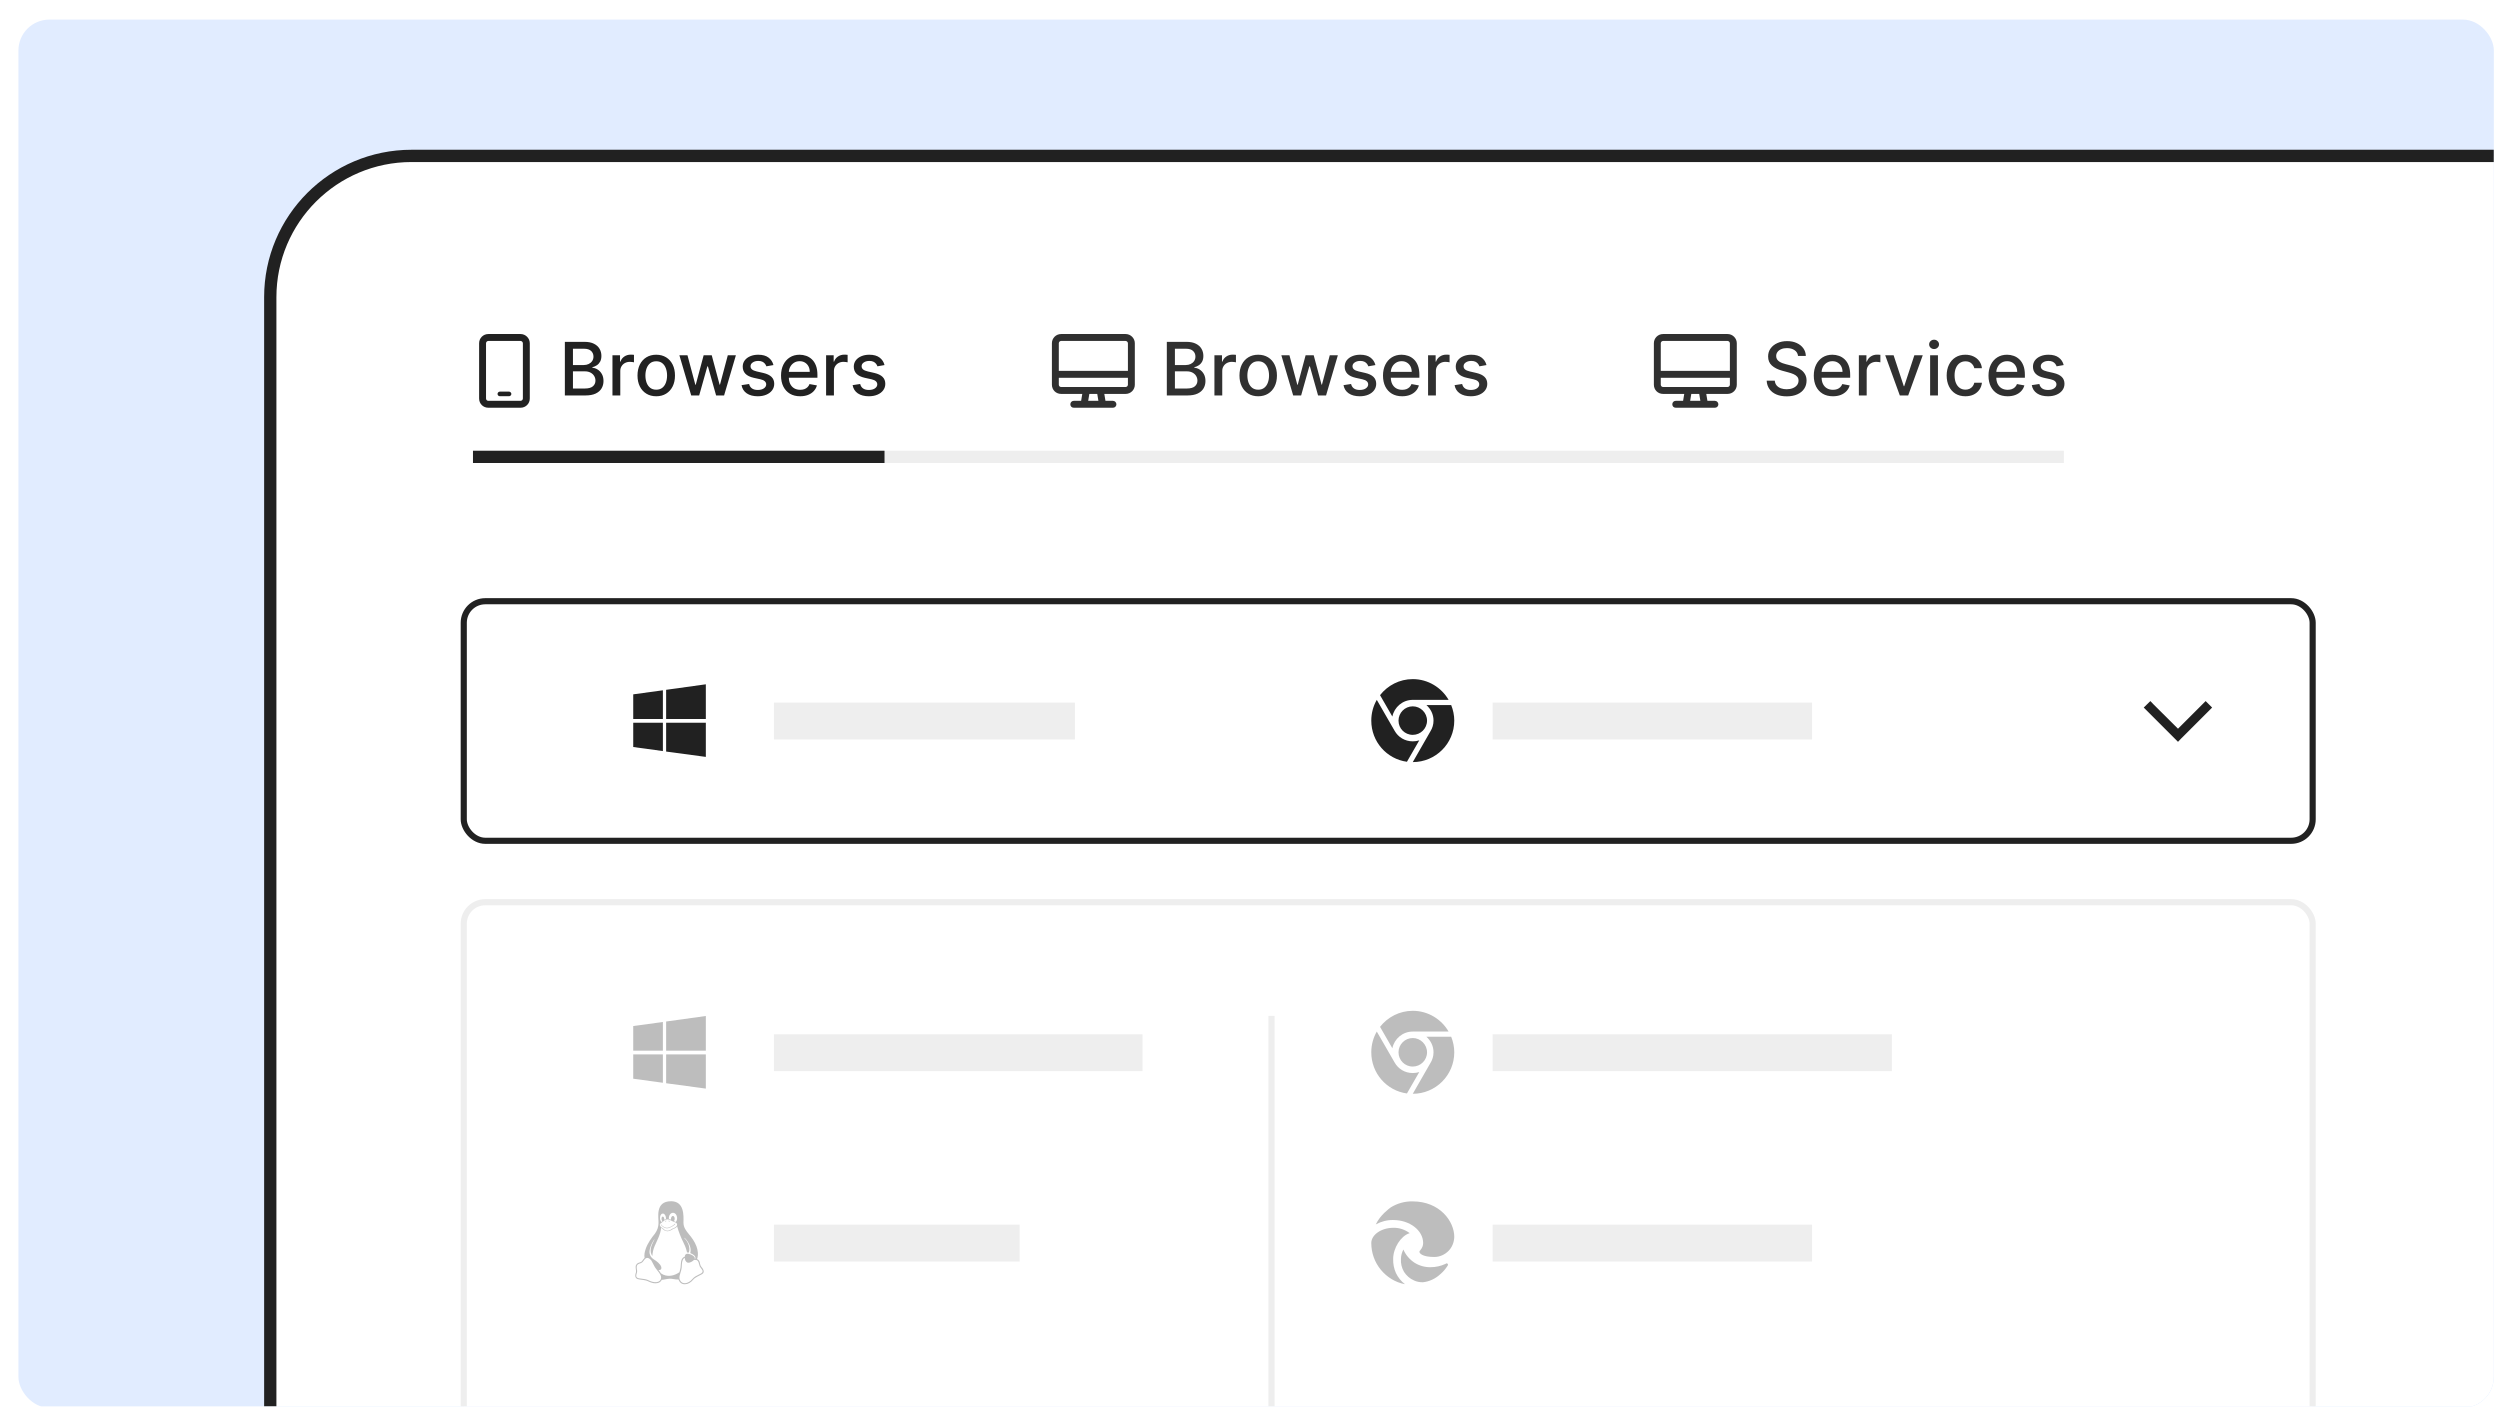 <svg width="407" height="229" viewBox="0 0 407 229" fill="none" xmlns="http://www.w3.org/2000/svg">
<g filter="url(#filter0_d_1311_10620)">
<g clip-path="url(#clip0_1311_10620)">
<rect x="3" y="2" width="403" height="226" rx="5.037" fill="#E1ECFF"/>
<g filter="url(#filter1_d_1311_10620)">
<g clip-path="url(#clip1_1311_10620)">
<rect x="44" y="23" width="598" height="264" rx="23" fill="white" stroke="#212121" stroke-width="2"/>
<path d="M79.5 53.125C79.289 53.125 79.125 53.312 79.125 53.5V62.5C79.125 62.711 79.289 62.875 79.5 62.875H84.75C84.938 62.875 85.125 62.711 85.125 62.5V53.5C85.125 53.312 84.938 53.125 84.75 53.125H79.5ZM78 53.5C78 52.68 78.656 52 79.5 52H84.75C85.57 52 86.25 52.68 86.25 53.5V62.5C86.25 63.344 85.57 64 84.75 64H79.5C78.656 64 78 63.344 78 62.5V53.5ZM81.375 61.375H82.875C83.062 61.375 83.25 61.562 83.25 61.75C83.25 61.961 83.062 62.125 82.875 62.125H81.375C81.164 62.125 81 61.961 81 61.75C81 61.562 81.164 61.375 81.375 61.375Z" fill="#212121"/>
<path d="M91.959 62V53.273H95.155C95.774 53.273 96.287 53.375 96.693 53.58C97.099 53.781 97.403 54.055 97.605 54.402C97.807 54.746 97.908 55.133 97.908 55.565C97.908 55.929 97.841 56.236 97.707 56.486C97.574 56.733 97.395 56.932 97.171 57.082C96.949 57.23 96.704 57.338 96.438 57.406V57.492C96.727 57.506 97.01 57.599 97.285 57.773C97.564 57.943 97.794 58.186 97.976 58.501C98.158 58.817 98.249 59.2 98.249 59.652C98.249 60.098 98.144 60.499 97.933 60.854C97.726 61.206 97.405 61.486 96.97 61.693C96.535 61.898 95.98 62 95.304 62H91.959ZM93.276 60.871H95.176C95.807 60.871 96.258 60.749 96.531 60.504C96.804 60.26 96.94 59.955 96.94 59.588C96.94 59.312 96.871 59.06 96.731 58.83C96.592 58.599 96.394 58.416 96.135 58.28C95.879 58.144 95.575 58.075 95.223 58.075H93.276V60.871ZM93.276 57.048H95.04C95.335 57.048 95.601 56.992 95.837 56.878C96.075 56.764 96.264 56.605 96.403 56.401C96.546 56.193 96.617 55.949 96.617 55.668C96.617 55.307 96.49 55.004 96.237 54.76C95.984 54.516 95.597 54.394 95.074 54.394H93.276V57.048ZM99.708 62V55.455H100.94V56.494H101.008C101.127 56.142 101.337 55.865 101.638 55.663C101.942 55.459 102.286 55.356 102.67 55.356C102.749 55.356 102.843 55.359 102.951 55.365C103.062 55.371 103.148 55.378 103.211 55.386V56.605C103.16 56.591 103.069 56.575 102.938 56.558C102.808 56.538 102.677 56.528 102.546 56.528C102.245 56.528 101.977 56.592 101.741 56.72C101.508 56.845 101.323 57.02 101.187 57.244C101.05 57.466 100.982 57.719 100.982 58.003V62H99.708ZM106.836 62.132C106.223 62.132 105.687 61.992 105.23 61.71C104.772 61.429 104.417 61.035 104.164 60.53C103.912 60.024 103.785 59.433 103.785 58.757C103.785 58.078 103.912 57.484 104.164 56.976C104.417 56.467 104.772 56.072 105.23 55.791C105.687 55.51 106.223 55.369 106.836 55.369C107.45 55.369 107.985 55.51 108.443 55.791C108.9 56.072 109.255 56.467 109.508 56.976C109.761 57.484 109.887 58.078 109.887 58.757C109.887 59.433 109.761 60.024 109.508 60.53C109.255 61.035 108.9 61.429 108.443 61.71C107.985 61.992 107.45 62.132 106.836 62.132ZM106.841 61.062C107.238 61.062 107.568 60.957 107.829 60.747C108.091 60.537 108.284 60.257 108.409 59.908C108.537 59.558 108.6 59.173 108.6 58.753C108.6 58.335 108.537 57.952 108.409 57.602C108.284 57.25 108.091 56.967 107.829 56.754C107.568 56.541 107.238 56.435 106.841 56.435C106.44 56.435 106.108 56.541 105.843 56.754C105.582 56.967 105.387 57.25 105.26 57.602C105.135 57.952 105.072 58.335 105.072 58.753C105.072 59.173 105.135 59.558 105.26 59.908C105.387 60.257 105.582 60.537 105.843 60.747C106.108 60.957 106.44 61.062 106.841 61.062ZM112.529 62L110.603 55.455H111.92L113.203 60.261H113.267L114.554 55.455H115.87L117.149 60.24H117.213L118.487 55.455H119.804L117.882 62H116.582L115.252 57.274H115.154L113.825 62H112.529ZM125.918 57.053L124.763 57.257C124.714 57.109 124.638 56.969 124.533 56.835C124.43 56.702 124.291 56.592 124.115 56.507C123.939 56.422 123.719 56.379 123.455 56.379C123.094 56.379 122.793 56.46 122.551 56.622C122.31 56.781 122.189 56.987 122.189 57.24C122.189 57.459 122.27 57.635 122.432 57.769C122.594 57.902 122.855 58.011 123.216 58.097L124.256 58.335C124.858 58.474 125.307 58.689 125.602 58.979C125.898 59.269 126.045 59.645 126.045 60.108C126.045 60.5 125.932 60.849 125.705 61.156C125.48 61.46 125.166 61.699 124.763 61.872C124.362 62.045 123.898 62.132 123.369 62.132C122.636 62.132 122.038 61.976 121.575 61.663C121.112 61.348 120.828 60.901 120.723 60.321L121.955 60.133C122.031 60.455 122.189 60.697 122.428 60.862C122.666 61.024 122.977 61.105 123.361 61.105C123.778 61.105 124.112 61.019 124.362 60.845C124.612 60.669 124.737 60.455 124.737 60.202C124.737 59.997 124.661 59.825 124.507 59.686C124.357 59.547 124.125 59.442 123.812 59.371L122.705 59.128C122.094 58.989 121.642 58.767 121.349 58.463C121.06 58.159 120.915 57.774 120.915 57.308C120.915 56.922 121.023 56.584 121.239 56.294C121.455 56.004 121.753 55.778 122.134 55.617C122.514 55.452 122.95 55.369 123.442 55.369C124.149 55.369 124.706 55.523 125.112 55.83C125.518 56.133 125.787 56.541 125.918 57.053ZM130.267 62.132C129.623 62.132 129.067 61.994 128.601 61.719C128.138 61.44 127.78 61.05 127.527 60.547C127.277 60.041 127.152 59.449 127.152 58.77C127.152 58.099 127.277 57.508 127.527 56.997C127.78 56.486 128.132 56.087 128.584 55.8C129.039 55.513 129.57 55.369 130.178 55.369C130.547 55.369 130.905 55.43 131.252 55.553C131.598 55.675 131.909 55.867 132.185 56.128C132.461 56.389 132.678 56.729 132.837 57.146C132.996 57.561 133.076 58.065 133.076 58.659V59.111H127.873V58.156H131.827C131.827 57.821 131.759 57.524 131.623 57.266C131.486 57.004 131.294 56.798 131.047 56.648C130.803 56.497 130.516 56.422 130.186 56.422C129.828 56.422 129.516 56.51 129.249 56.686C128.985 56.859 128.78 57.087 128.635 57.368C128.493 57.646 128.422 57.949 128.422 58.276V59.021C128.422 59.459 128.499 59.831 128.652 60.138C128.809 60.445 129.026 60.679 129.304 60.841C129.583 61 129.908 61.08 130.28 61.08C130.522 61.08 130.742 61.045 130.941 60.977C131.14 60.906 131.311 60.801 131.456 60.662C131.601 60.523 131.712 60.351 131.789 60.146L132.995 60.364C132.898 60.719 132.725 61.03 132.475 61.297C132.228 61.561 131.917 61.767 131.542 61.915C131.169 62.06 130.745 62.132 130.267 62.132ZM134.489 62V55.455H135.721V56.494H135.789C135.908 56.142 136.119 55.865 136.42 55.663C136.724 55.459 137.067 55.356 137.451 55.356C137.531 55.356 137.624 55.359 137.732 55.365C137.843 55.371 137.93 55.378 137.992 55.386V56.605C137.941 56.591 137.85 56.575 137.719 56.558C137.589 56.538 137.458 56.528 137.327 56.528C137.026 56.528 136.758 56.592 136.522 56.72C136.289 56.845 136.104 57.02 135.968 57.244C135.832 57.466 135.763 57.719 135.763 58.003V62H134.489ZM144 57.053L142.845 57.257C142.797 57.109 142.72 56.969 142.615 56.835C142.512 56.702 142.373 56.592 142.197 56.507C142.021 56.422 141.801 56.379 141.537 56.379C141.176 56.379 140.875 56.46 140.633 56.622C140.392 56.781 140.271 56.987 140.271 57.24C140.271 57.459 140.352 57.635 140.514 57.769C140.676 57.902 140.937 58.011 141.298 58.097L142.338 58.335C142.94 58.474 143.389 58.689 143.684 58.979C143.98 59.269 144.127 59.645 144.127 60.108C144.127 60.5 144.014 60.849 143.787 61.156C143.562 61.46 143.248 61.699 142.845 61.872C142.444 62.045 141.98 62.132 141.451 62.132C140.718 62.132 140.12 61.976 139.657 61.663C139.194 61.348 138.91 60.901 138.805 60.321L140.037 60.133C140.113 60.455 140.271 60.697 140.51 60.862C140.748 61.024 141.059 61.105 141.443 61.105C141.86 61.105 142.194 61.019 142.444 60.845C142.694 60.669 142.819 60.455 142.819 60.202C142.819 59.997 142.743 59.825 142.589 59.686C142.439 59.547 142.207 59.442 141.895 59.371L140.787 59.128C140.176 58.989 139.724 58.767 139.431 58.463C139.142 58.159 138.997 57.774 138.997 57.308C138.997 56.922 139.105 56.584 139.321 56.294C139.537 56.004 139.835 55.778 140.216 55.617C140.596 55.452 141.032 55.369 141.524 55.369C142.231 55.369 142.788 55.523 143.194 55.83C143.6 56.133 143.869 56.541 144 57.053Z" fill="#212121"/>
<path d="M183.25 53.125H172.75C172.539 53.125 172.375 53.312 172.375 53.5V58H183.625V53.5C183.625 53.312 183.438 53.125 183.25 53.125ZM184.75 58V59.125V60.25C184.75 61.094 184.07 61.75 183.25 61.75H179.781L179.969 62.875H181.188C181.492 62.875 181.75 63.133 181.75 63.438C181.75 63.766 181.492 64 181.188 64H179.5H176.5H174.812C174.484 64 174.25 63.766 174.25 63.438C174.25 63.133 174.484 62.875 174.812 62.875H176.008L176.195 61.75H172.75C171.906 61.75 171.25 61.094 171.25 60.25V59.125V58V53.5C171.25 52.68 171.906 52 172.75 52H183.25C184.07 52 184.75 52.68 184.75 53.5V58ZM172.375 59.125V60.25C172.375 60.461 172.539 60.625 172.75 60.625H176.852H176.875H179.102H179.125H183.25C183.438 60.625 183.625 60.461 183.625 60.25V59.125H172.375ZM177.156 62.875H178.82L178.633 61.75H177.344L177.156 62.875Z" fill="#303030"/>
<path d="M189.959 62V53.273H193.155C193.774 53.273 194.287 53.375 194.693 53.58C195.099 53.781 195.403 54.055 195.605 54.402C195.807 54.746 195.908 55.133 195.908 55.565C195.908 55.929 195.841 56.236 195.707 56.486C195.574 56.733 195.395 56.932 195.17 57.082C194.949 57.23 194.705 57.338 194.438 57.406V57.492C194.727 57.506 195.01 57.599 195.286 57.773C195.564 57.943 195.794 58.186 195.976 58.501C196.158 58.817 196.249 59.2 196.249 59.652C196.249 60.098 196.143 60.499 195.933 60.854C195.726 61.206 195.405 61.486 194.97 61.693C194.536 61.898 193.98 62 193.304 62H189.959ZM191.276 60.871H193.176C193.807 60.871 194.259 60.749 194.531 60.504C194.804 60.26 194.94 59.955 194.94 59.588C194.94 59.312 194.871 59.06 194.732 58.83C194.592 58.599 194.393 58.416 194.135 58.28C193.879 58.144 193.575 58.075 193.223 58.075H191.276V60.871ZM191.276 57.048H193.04C193.335 57.048 193.601 56.992 193.837 56.878C194.075 56.764 194.264 56.605 194.403 56.401C194.545 56.193 194.616 55.949 194.616 55.668C194.616 55.307 194.49 55.004 194.237 54.76C193.984 54.516 193.597 54.394 193.074 54.394H191.276V57.048ZM197.708 62V55.455H198.94V56.494H199.008C199.127 56.142 199.337 55.865 199.638 55.663C199.942 55.459 200.286 55.356 200.67 55.356C200.749 55.356 200.843 55.359 200.951 55.365C201.062 55.371 201.148 55.378 201.211 55.386V56.605C201.16 56.591 201.069 56.575 200.938 56.558C200.808 56.538 200.677 56.528 200.546 56.528C200.245 56.528 199.977 56.592 199.741 56.72C199.508 56.845 199.323 57.02 199.187 57.244C199.05 57.466 198.982 57.719 198.982 58.003V62H197.708ZM204.836 62.132C204.223 62.132 203.687 61.992 203.23 61.71C202.772 61.429 202.417 61.035 202.164 60.53C201.912 60.024 201.785 59.433 201.785 58.757C201.785 58.078 201.912 57.484 202.164 56.976C202.417 56.467 202.772 56.072 203.23 55.791C203.687 55.51 204.223 55.369 204.836 55.369C205.45 55.369 205.985 55.51 206.443 55.791C206.9 56.072 207.255 56.467 207.508 56.976C207.761 57.484 207.887 58.078 207.887 58.757C207.887 59.433 207.761 60.024 207.508 60.53C207.255 61.035 206.9 61.429 206.443 61.71C205.985 61.992 205.45 62.132 204.836 62.132ZM204.841 61.062C205.238 61.062 205.568 60.957 205.829 60.747C206.091 60.537 206.284 60.257 206.409 59.908C206.537 59.558 206.6 59.173 206.6 58.753C206.6 58.335 206.537 57.952 206.409 57.602C206.284 57.25 206.091 56.967 205.829 56.754C205.568 56.541 205.238 56.435 204.841 56.435C204.44 56.435 204.108 56.541 203.843 56.754C203.582 56.967 203.387 57.25 203.26 57.602C203.135 57.952 203.072 58.335 203.072 58.753C203.072 59.173 203.135 59.558 203.26 59.908C203.387 60.257 203.582 60.537 203.843 60.747C204.108 60.957 204.44 61.062 204.841 61.062ZM210.529 62L208.603 55.455H209.92L211.203 60.261H211.267L212.554 55.455H213.87L215.149 60.24H215.213L216.487 55.455H217.804L215.882 62H214.582L213.252 57.274H213.154L211.825 62H210.529ZM223.918 57.053L222.763 57.257C222.714 57.109 222.638 56.969 222.533 56.835C222.43 56.702 222.291 56.592 222.115 56.507C221.939 56.422 221.719 56.379 221.455 56.379C221.094 56.379 220.793 56.46 220.551 56.622C220.31 56.781 220.189 56.987 220.189 57.24C220.189 57.459 220.27 57.635 220.432 57.769C220.594 57.902 220.855 58.011 221.216 58.097L222.256 58.335C222.858 58.474 223.307 58.689 223.602 58.979C223.898 59.269 224.045 59.645 224.045 60.108C224.045 60.5 223.932 60.849 223.705 61.156C223.48 61.46 223.166 61.699 222.763 61.872C222.362 62.045 221.898 62.132 221.369 62.132C220.636 62.132 220.038 61.976 219.575 61.663C219.112 61.348 218.828 60.901 218.723 60.321L219.955 60.133C220.031 60.455 220.189 60.697 220.428 60.862C220.666 61.024 220.977 61.105 221.361 61.105C221.778 61.105 222.112 61.019 222.362 60.845C222.612 60.669 222.737 60.455 222.737 60.202C222.737 59.997 222.661 59.825 222.507 59.686C222.357 59.547 222.125 59.442 221.812 59.371L220.705 59.128C220.094 58.989 219.642 58.767 219.349 58.463C219.06 58.159 218.915 57.774 218.915 57.308C218.915 56.922 219.023 56.584 219.239 56.294C219.455 56.004 219.753 55.778 220.134 55.617C220.514 55.452 220.95 55.369 221.442 55.369C222.149 55.369 222.706 55.523 223.112 55.83C223.518 56.133 223.787 56.541 223.918 57.053ZM228.267 62.132C227.623 62.132 227.067 61.994 226.601 61.719C226.138 61.44 225.78 61.05 225.527 60.547C225.277 60.041 225.152 59.449 225.152 58.77C225.152 58.099 225.277 57.508 225.527 56.997C225.78 56.486 226.132 56.087 226.584 55.8C227.039 55.513 227.57 55.369 228.178 55.369C228.547 55.369 228.905 55.43 229.252 55.553C229.598 55.675 229.909 55.867 230.185 56.128C230.461 56.389 230.678 56.729 230.837 57.146C230.996 57.561 231.076 58.065 231.076 58.659V59.111H225.873V58.156H229.827C229.827 57.821 229.759 57.524 229.623 57.266C229.486 57.004 229.294 56.798 229.047 56.648C228.803 56.497 228.516 56.422 228.186 56.422C227.828 56.422 227.516 56.51 227.249 56.686C226.985 56.859 226.78 57.087 226.635 57.368C226.493 57.646 226.422 57.949 226.422 58.276V59.021C226.422 59.459 226.499 59.831 226.652 60.138C226.809 60.445 227.026 60.679 227.304 60.841C227.583 61 227.908 61.08 228.28 61.08C228.522 61.08 228.742 61.045 228.941 60.977C229.14 60.906 229.311 60.801 229.456 60.662C229.601 60.523 229.712 60.351 229.789 60.146L230.995 60.364C230.898 60.719 230.725 61.03 230.475 61.297C230.228 61.561 229.917 61.767 229.542 61.915C229.169 62.06 228.745 62.132 228.267 62.132ZM232.489 62V55.455H233.721V56.494H233.789C233.908 56.142 234.119 55.865 234.42 55.663C234.724 55.459 235.067 55.356 235.451 55.356C235.531 55.356 235.624 55.359 235.732 55.365C235.843 55.371 235.93 55.378 235.992 55.386V56.605C235.941 56.591 235.85 56.575 235.719 56.558C235.589 56.538 235.458 56.528 235.327 56.528C235.026 56.528 234.758 56.592 234.522 56.72C234.289 56.845 234.104 57.02 233.968 57.244C233.832 57.466 233.763 57.719 233.763 58.003V62H232.489ZM242 57.053L240.845 57.257C240.797 57.109 240.72 56.969 240.615 56.835C240.512 56.702 240.373 56.592 240.197 56.507C240.021 56.422 239.801 56.379 239.537 56.379C239.176 56.379 238.875 56.46 238.633 56.622C238.392 56.781 238.271 56.987 238.271 57.24C238.271 57.459 238.352 57.635 238.514 57.769C238.676 57.902 238.937 58.011 239.298 58.097L240.338 58.335C240.94 58.474 241.389 58.689 241.684 58.979C241.98 59.269 242.127 59.645 242.127 60.108C242.127 60.5 242.014 60.849 241.787 61.156C241.562 61.46 241.248 61.699 240.845 61.872C240.444 62.045 239.98 62.132 239.451 62.132C238.718 62.132 238.12 61.976 237.657 61.663C237.194 61.348 236.91 60.901 236.805 60.321L238.037 60.133C238.113 60.455 238.271 60.697 238.51 60.862C238.748 61.024 239.059 61.105 239.443 61.105C239.86 61.105 240.194 61.019 240.444 60.845C240.694 60.669 240.819 60.455 240.819 60.202C240.819 59.997 240.743 59.825 240.589 59.686C240.439 59.547 240.207 59.442 239.895 59.371L238.787 59.128C238.176 58.989 237.724 58.767 237.431 58.463C237.142 58.159 236.997 57.774 236.997 57.308C236.997 56.922 237.105 56.584 237.321 56.294C237.537 56.004 237.835 55.778 238.216 55.617C238.596 55.452 239.032 55.369 239.524 55.369C240.231 55.369 240.788 55.523 241.194 55.83C241.6 56.133 241.869 56.541 242 57.053Z" fill="#303030"/>
<path d="M281.25 53.125H270.75C270.539 53.125 270.375 53.312 270.375 53.5V58H281.625V53.5C281.625 53.312 281.438 53.125 281.25 53.125ZM282.75 58V59.125V60.25C282.75 61.094 282.07 61.75 281.25 61.75H277.781L277.969 62.875H279.188C279.492 62.875 279.75 63.133 279.75 63.438C279.75 63.766 279.492 64 279.188 64H277.5H274.5H272.812C272.484 64 272.25 63.766 272.25 63.438C272.25 63.133 272.484 62.875 272.812 62.875H274.008L274.195 61.75H270.75C269.906 61.75 269.25 61.094 269.25 60.25V59.125V58V53.5C269.25 52.68 269.906 52 270.75 52H281.25C282.07 52 282.75 52.68 282.75 53.5V58ZM270.375 59.125V60.25C270.375 60.461 270.539 60.625 270.75 60.625H274.852H274.875H277.102H277.125H281.25C281.438 60.625 281.625 60.461 281.625 60.25V59.125H270.375ZM275.156 62.875H276.82L276.633 61.75H275.344L275.156 62.875Z" fill="#303030"/>
<path d="M292.719 55.565C292.673 55.162 292.486 54.849 292.156 54.628C291.827 54.403 291.412 54.291 290.912 54.291C290.554 54.291 290.244 54.348 289.983 54.462C289.722 54.572 289.518 54.726 289.374 54.922C289.232 55.115 289.161 55.335 289.161 55.582C289.161 55.79 289.209 55.969 289.305 56.119C289.405 56.27 289.534 56.396 289.693 56.499C289.855 56.598 290.028 56.682 290.213 56.75C290.398 56.815 290.575 56.869 290.746 56.912L291.598 57.133C291.876 57.202 292.162 57.294 292.455 57.41C292.747 57.527 293.018 57.68 293.268 57.871C293.518 58.061 293.72 58.297 293.874 58.578C294.03 58.859 294.108 59.196 294.108 59.588C294.108 60.082 293.98 60.521 293.724 60.905C293.472 61.288 293.104 61.591 292.621 61.812C292.141 62.034 291.56 62.145 290.878 62.145C290.224 62.145 289.659 62.041 289.182 61.834C288.705 61.626 288.331 61.332 288.061 60.952C287.791 60.568 287.642 60.114 287.614 59.588H288.935C288.96 59.903 289.063 60.166 289.241 60.376C289.423 60.584 289.655 60.739 289.936 60.841C290.22 60.94 290.531 60.99 290.869 60.99C291.241 60.99 291.572 60.932 291.862 60.815C292.155 60.696 292.385 60.531 292.553 60.321C292.72 60.108 292.804 59.859 292.804 59.575C292.804 59.317 292.73 59.105 292.582 58.94C292.438 58.776 292.24 58.639 291.99 58.531C291.743 58.423 291.463 58.328 291.151 58.246L290.119 57.965C289.42 57.774 288.866 57.494 288.457 57.125C288.051 56.756 287.848 56.267 287.848 55.659C287.848 55.156 287.984 54.717 288.257 54.342C288.53 53.967 288.899 53.676 289.365 53.469C289.831 53.258 290.357 53.153 290.942 53.153C291.533 53.153 292.054 53.257 292.506 53.465C292.96 53.672 293.318 53.957 293.58 54.321C293.841 54.682 293.977 55.097 293.989 55.565H292.719ZM298.4 62.132C297.755 62.132 297.2 61.994 296.734 61.719C296.271 61.44 295.913 61.05 295.66 60.547C295.41 60.041 295.285 59.449 295.285 58.77C295.285 58.099 295.41 57.508 295.66 56.997C295.913 56.486 296.265 56.087 296.717 55.8C297.172 55.513 297.703 55.369 298.311 55.369C298.68 55.369 299.038 55.43 299.385 55.553C299.731 55.675 300.042 55.867 300.318 56.128C300.593 56.389 300.811 56.729 300.97 57.146C301.129 57.561 301.208 58.065 301.208 58.659V59.111H296.005V58.156H299.96C299.96 57.821 299.892 57.524 299.755 57.266C299.619 57.004 299.427 56.798 299.18 56.648C298.936 56.497 298.649 56.422 298.319 56.422C297.961 56.422 297.649 56.51 297.382 56.686C297.118 56.859 296.913 57.087 296.768 57.368C296.626 57.646 296.555 57.949 296.555 58.276V59.021C296.555 59.459 296.632 59.831 296.785 60.138C296.941 60.445 297.159 60.679 297.437 60.841C297.716 61 298.041 61.08 298.413 61.08C298.654 61.08 298.875 61.045 299.074 60.977C299.272 60.906 299.444 60.801 299.589 60.662C299.734 60.523 299.845 60.351 299.922 60.146L301.127 60.364C301.031 60.719 300.858 61.03 300.608 61.297C300.36 61.561 300.049 61.767 299.674 61.915C299.302 62.06 298.877 62.132 298.4 62.132ZM302.622 62V55.455H303.854V56.494H303.922C304.041 56.142 304.251 55.865 304.553 55.663C304.857 55.459 305.2 55.356 305.584 55.356C305.663 55.356 305.757 55.359 305.865 55.365C305.976 55.371 306.062 55.378 306.125 55.386V56.605C306.074 56.591 305.983 56.575 305.852 56.558C305.722 56.538 305.591 56.528 305.46 56.528C305.159 56.528 304.891 56.592 304.655 56.72C304.422 56.845 304.237 57.02 304.101 57.244C303.964 57.466 303.896 57.719 303.896 58.003V62H302.622ZM313.026 55.455L310.653 62H309.289L306.911 55.455H308.279L309.937 60.492H310.005L311.658 55.455H313.026ZM314.224 62V55.455H315.498V62H314.224ZM314.867 54.445C314.646 54.445 314.455 54.371 314.296 54.223C314.14 54.072 314.062 53.894 314.062 53.686C314.062 53.476 314.14 53.297 314.296 53.149C314.455 52.999 314.646 52.923 314.867 52.923C315.089 52.923 315.278 52.999 315.434 53.149C315.593 53.297 315.673 53.476 315.673 53.686C315.673 53.894 315.593 54.072 315.434 54.223C315.278 54.371 315.089 54.445 314.867 54.445ZM319.969 62.132C319.336 62.132 318.79 61.989 318.333 61.702C317.878 61.412 317.529 61.013 317.284 60.504C317.04 59.996 316.918 59.413 316.918 58.757C316.918 58.092 317.043 57.506 317.293 56.997C317.543 56.486 317.895 56.087 318.35 55.8C318.804 55.513 319.34 55.369 319.956 55.369C320.453 55.369 320.897 55.462 321.286 55.646C321.675 55.828 321.989 56.084 322.228 56.413C322.469 56.743 322.613 57.128 322.658 57.568H321.418C321.35 57.261 321.194 56.997 320.949 56.776C320.708 56.554 320.384 56.443 319.978 56.443C319.623 56.443 319.311 56.537 319.044 56.724C318.78 56.909 318.574 57.173 318.426 57.517C318.279 57.858 318.205 58.261 318.205 58.727C318.205 59.205 318.277 59.617 318.422 59.963C318.567 60.31 318.772 60.578 319.036 60.769C319.303 60.959 319.617 61.054 319.978 61.054C320.219 61.054 320.438 61.01 320.634 60.922C320.833 60.831 320.999 60.702 321.132 60.534C321.269 60.367 321.364 60.165 321.418 59.929H322.658C322.613 60.352 322.475 60.73 322.245 61.062C322.015 61.395 321.706 61.656 321.32 61.847C320.936 62.037 320.486 62.132 319.969 62.132ZM326.842 62.132C326.197 62.132 325.641 61.994 325.175 61.719C324.712 61.44 324.354 61.05 324.102 60.547C323.852 60.041 323.727 59.449 323.727 58.77C323.727 58.099 323.852 57.508 324.102 56.997C324.354 56.486 324.707 56.087 325.158 55.8C325.613 55.513 326.144 55.369 326.752 55.369C327.121 55.369 327.479 55.43 327.826 55.553C328.173 55.675 328.484 55.867 328.759 56.128C329.035 56.389 329.252 56.729 329.411 57.146C329.57 57.561 329.65 58.065 329.65 58.659V59.111H324.447V58.156H328.401C328.401 57.821 328.333 57.524 328.197 57.266C328.06 57.004 327.869 56.798 327.621 56.648C327.377 56.497 327.09 56.422 326.761 56.422C326.403 56.422 326.09 56.51 325.823 56.686C325.559 56.859 325.354 57.087 325.21 57.368C325.067 57.646 324.996 57.949 324.996 58.276V59.021C324.996 59.459 325.073 59.831 325.227 60.138C325.383 60.445 325.6 60.679 325.879 60.841C326.157 61 326.482 61.08 326.854 61.08C327.096 61.08 327.316 61.045 327.515 60.977C327.714 60.906 327.886 60.801 328.031 60.662C328.175 60.523 328.286 60.351 328.363 60.146L329.569 60.364C329.472 60.719 329.299 61.03 329.049 61.297C328.802 61.561 328.491 61.767 328.116 61.915C327.744 62.06 327.319 62.132 326.842 62.132ZM335.968 57.053L334.814 57.257C334.765 57.109 334.689 56.969 334.583 56.835C334.481 56.702 334.342 56.592 334.166 56.507C333.99 56.422 333.77 56.379 333.505 56.379C333.145 56.379 332.843 56.46 332.602 56.622C332.36 56.781 332.24 56.987 332.24 57.24C332.24 57.459 332.321 57.635 332.483 57.769C332.645 57.902 332.906 58.011 333.267 58.097L334.306 58.335C334.909 58.474 335.358 58.689 335.653 58.979C335.949 59.269 336.096 59.645 336.096 60.108C336.096 60.5 335.983 60.849 335.755 61.156C335.531 61.46 335.217 61.699 334.814 61.872C334.413 62.045 333.949 62.132 333.42 62.132C332.687 62.132 332.089 61.976 331.626 61.663C331.163 61.348 330.879 60.901 330.774 60.321L332.005 60.133C332.082 60.455 332.24 60.697 332.478 60.862C332.717 61.024 333.028 61.105 333.412 61.105C333.829 61.105 334.163 61.019 334.413 60.845C334.663 60.669 334.788 60.455 334.788 60.202C334.788 59.997 334.711 59.825 334.558 59.686C334.407 59.547 334.176 59.442 333.863 59.371L332.755 59.128C332.145 58.989 331.693 58.767 331.4 58.463C331.11 58.159 330.966 57.774 330.966 57.308C330.966 56.922 331.074 56.584 331.289 56.294C331.505 56.004 331.804 55.778 332.184 55.617C332.565 55.452 333.001 55.369 333.493 55.369C334.2 55.369 334.757 55.523 335.163 55.83C335.569 56.133 335.838 56.541 335.968 57.053Z" fill="#303030"/>
<rect x="77" y="71" width="259" height="2" fill="#EEEEEE"/>
<rect x="77" y="71" width="67" height="2" fill="#212121"/>
<rect x="75.5" y="144.5" width="301" height="185" rx="3.5" fill="white" stroke="#EEEEEE"/>
<rect x="75.5" y="95.5" width="301" height="39" rx="3.5" fill="white" stroke="#212121"/>
<rect x="126" y="112" width="49" height="6" fill="#EEEEEE"/>
<rect x="243" y="112" width="52" height="6" fill="#EEEEEE"/>
<path d="M103.09 110.659L107.918 110V114.67H103.09V110.659ZM103.09 119.235L107.918 119.894V115.277H103.09V119.235ZM108.446 119.974L114.91 120.844V115.277H108.446V119.974ZM108.446 109.921V114.67H114.91V109.024L108.446 109.921Z" fill="#212121"/>
<path d="M223.245 114.934C223.245 113.72 223.562 112.559 224.142 111.557L227.045 116.596C227.625 117.625 228.707 118.311 230 118.311C230.369 118.311 230.712 118.259 231.055 118.153L229.05 121.636C225.752 121.187 223.245 118.364 223.245 114.934ZM232.876 116.675C233.193 116.174 233.377 115.567 233.377 114.934C233.377 113.931 232.929 113.034 232.216 112.401H236.253C236.57 113.193 236.755 114.063 236.755 114.934C236.755 118.681 233.72 121.689 230 121.689L232.876 116.675ZM235.831 111.557H230C228.338 111.557 226.992 112.744 226.675 114.274L224.67 110.791C225.91 109.208 227.836 108.179 230 108.179C232.48 108.179 234.67 109.551 235.831 111.557ZM227.678 114.934C227.678 113.667 228.707 112.612 230 112.612C231.267 112.612 232.322 113.667 232.322 114.934C232.322 116.227 231.267 117.256 230 117.256C228.707 117.256 227.678 116.227 227.678 114.934Z" fill="#212121"/>
<rect x="126" y="166" width="60" height="6" fill="#EEEEEE"/>
<rect x="243" y="166" width="65" height="6" fill="#EEEEEE"/>
<path d="M103.09 164.659L107.918 164V168.67H103.09V164.659ZM103.09 173.235L107.918 173.894V169.277H103.09V173.235ZM108.446 173.974L114.91 174.844V169.277H108.446V173.974ZM108.446 163.921V168.67H114.91V163.024L108.446 163.921Z" fill="#BDBDBD"/>
<path d="M223.245 168.934C223.245 167.72 223.562 166.559 224.142 165.557L227.045 170.596C227.625 171.625 228.707 172.311 230 172.311C230.369 172.311 230.712 172.259 231.055 172.153L229.05 175.636C225.752 175.187 223.245 172.364 223.245 168.934ZM232.876 170.675C233.193 170.174 233.377 169.567 233.377 168.934C233.377 167.931 232.929 167.034 232.216 166.401H236.253C236.57 167.193 236.755 168.063 236.755 168.934C236.755 172.681 233.72 175.689 230 175.689L232.876 170.675ZM235.831 165.557H230C228.338 165.557 226.992 166.744 226.675 168.274L224.67 164.791C225.91 163.208 227.836 162.179 230 162.179C232.48 162.179 234.67 163.551 235.831 165.557ZM227.678 168.934C227.678 167.667 228.707 166.612 230 166.612C231.267 166.612 232.322 167.667 232.322 168.934C232.322 170.227 231.267 171.256 230 171.256C228.707 171.256 227.678 170.227 227.678 168.934Z" fill="#BDBDBD"/>
<rect x="126" y="197" width="40" height="6" fill="#EEEEEE"/>
<path d="M108.894 196.451C108.921 196.451 108.947 196.477 108.974 196.477C109 196.477 109.053 196.477 109.053 196.451C109.053 196.425 109 196.398 108.974 196.372C108.921 196.346 108.868 196.346 108.842 196.372C108.815 196.372 108.815 196.398 108.815 196.398C108.815 196.425 108.868 196.425 108.894 196.451ZM108.314 196.477C108.367 196.477 108.367 196.451 108.393 196.451C108.446 196.425 108.499 196.425 108.499 196.398C108.499 196.398 108.499 196.372 108.472 196.372C108.446 196.346 108.393 196.346 108.34 196.372C108.314 196.398 108.235 196.425 108.261 196.451C108.261 196.477 108.288 196.504 108.314 196.477ZM114.172 203.839C114.066 203.733 114.013 203.549 113.96 203.338C113.934 203.1 113.855 202.889 113.697 202.731C113.67 202.704 113.617 202.678 113.591 202.652C113.565 202.625 113.512 202.625 113.486 202.599C113.723 201.886 113.617 201.174 113.38 200.514C113.09 199.723 112.562 199.037 112.166 198.562C111.691 197.981 111.269 197.454 111.269 196.662C111.296 195.448 111.401 193.206 109.264 193.179C106.573 193.179 107.259 195.923 107.206 196.768C107.179 197.375 107.047 197.849 106.625 198.456C106.124 199.063 105.412 200.013 105.095 201.016C104.937 201.491 104.857 201.966 104.937 202.414C104.752 202.573 104.62 202.81 104.488 202.968C104.383 203.074 104.224 203.1 104.04 203.179C103.855 203.232 103.67 203.338 103.565 203.549C103.485 203.654 103.485 203.76 103.485 203.892C103.485 203.997 103.485 204.103 103.512 204.208C103.538 204.42 103.565 204.604 103.538 204.736C103.406 205.132 103.38 205.396 103.485 205.58C103.565 205.765 103.776 205.871 104.013 205.897C104.462 206.003 105.069 205.976 105.57 206.24C106.098 206.504 106.625 206.61 107.047 206.504C107.338 206.451 107.602 206.267 107.733 205.976C108.05 205.976 108.42 205.844 109 205.792C109.396 205.765 109.897 205.95 110.451 205.923C110.478 205.976 110.504 206.029 110.53 206.082C110.741 206.53 111.137 206.741 111.586 206.689C112.034 206.662 112.483 206.398 112.852 205.95C113.222 205.528 113.802 205.343 114.198 205.106C114.409 205 114.567 204.842 114.567 204.631C114.567 204.42 114.462 204.182 114.172 203.839ZM108.974 195.501C109.237 194.921 109.871 194.921 110.135 195.475C110.319 195.871 110.24 196.293 110.029 196.557C109.976 196.53 109.871 196.477 109.686 196.425C109.712 196.398 109.765 196.346 109.792 196.293C109.923 195.976 109.792 195.58 109.554 195.58C109.369 195.554 109.185 195.871 109.237 196.187C109.132 196.134 109 196.082 108.894 196.082C108.868 195.897 108.894 195.686 108.974 195.501ZM107.918 195.185C108.182 195.185 108.446 195.554 108.42 196.082C108.314 196.108 108.235 196.134 108.129 196.187C108.182 195.95 108.05 195.659 107.892 195.686C107.654 195.686 107.628 196.24 107.839 196.425C107.865 196.451 107.892 196.425 107.681 196.557C107.285 196.187 107.417 195.185 107.918 195.185ZM107.549 196.794C107.707 196.662 107.918 196.53 107.918 196.504C108.05 196.398 108.288 196.134 108.657 196.134C108.842 196.134 109.079 196.214 109.343 196.372C109.501 196.477 109.633 196.504 109.923 196.609C110.161 196.715 110.293 196.873 110.214 197.111C110.135 197.295 109.923 197.48 109.607 197.586C109.317 197.665 109.079 198.008 108.604 197.981C108.499 197.955 108.42 197.955 108.34 197.929C108.129 197.823 108.024 197.638 107.813 197.533C107.602 197.401 107.47 197.243 107.443 197.111C107.39 196.979 107.443 196.873 107.549 196.794ZM107.628 205.607C107.575 206.53 106.467 206.504 105.649 206.082C104.857 205.66 103.828 205.897 103.617 205.501C103.565 205.369 103.565 205.158 103.696 204.815V204.789C103.749 204.604 103.723 204.367 103.67 204.182C103.644 203.971 103.644 203.786 103.696 203.654C103.802 203.47 103.934 203.39 104.092 203.338C104.356 203.259 104.409 203.259 104.62 203.074C104.752 202.942 104.857 202.731 104.989 202.599C105.121 202.467 105.253 202.388 105.464 202.414C105.675 202.467 105.86 202.599 106.045 202.836L106.546 203.786C106.81 204.314 107.681 205.053 107.628 205.607ZM107.602 204.921C107.496 204.736 107.338 204.551 107.206 204.393C107.417 204.393 107.602 204.34 107.654 204.182C107.707 203.997 107.654 203.786 107.47 203.522C107.1 203.021 106.441 202.652 106.441 202.652C106.098 202.441 105.886 202.15 105.807 201.86C105.702 201.57 105.728 201.253 105.807 200.937C105.939 200.33 106.282 199.749 106.52 199.38C106.573 199.327 106.546 199.459 106.282 199.934C106.071 200.356 105.649 201.332 106.203 202.098C106.23 201.543 106.361 200.989 106.573 200.488C106.889 199.749 107.575 198.509 107.628 197.506C107.654 197.533 107.733 197.586 107.786 197.612C107.892 197.691 107.997 197.797 108.103 197.876C108.446 198.14 108.868 198.113 109.237 197.902C109.396 197.823 109.528 197.718 109.66 197.665C109.923 197.586 110.108 197.454 110.24 197.269C110.451 198.087 110.926 199.248 111.216 199.802C111.375 200.119 111.691 200.752 111.85 201.517C111.929 201.517 112.034 201.517 112.14 201.543C112.483 200.594 111.823 199.591 111.507 199.301C111.401 199.195 111.375 199.142 111.454 199.142C111.77 199.433 112.219 200.013 112.377 200.699C112.457 200.989 112.457 201.306 112.377 201.623C112.826 201.807 113.327 202.098 113.195 202.546C113.143 202.546 113.116 202.546 113.09 202.546C113.169 202.282 112.984 202.098 112.483 201.86C111.955 201.649 111.533 201.649 111.48 202.203C111.164 202.309 110.979 202.573 110.9 202.916C110.847 203.206 110.821 203.575 110.794 203.971C110.768 204.182 110.689 204.446 110.61 204.736C109.765 205.343 108.578 205.607 107.602 204.921ZM114.383 204.631C114.356 205.053 113.301 205.132 112.72 205.844C112.377 206.267 111.955 206.478 111.559 206.53C111.19 206.557 110.873 206.398 110.689 206.003C110.557 205.712 110.61 205.396 110.715 205.053C110.821 204.683 110.953 204.288 110.979 203.971C111.005 203.575 111.005 203.232 111.084 202.968C111.164 202.678 111.269 202.493 111.454 202.414C111.454 202.388 111.454 202.388 111.48 202.388C111.48 202.731 111.665 203.1 111.955 203.179C112.298 203.259 112.773 202.968 112.984 202.731C113.222 202.731 113.406 202.704 113.565 202.863C113.829 203.1 113.776 203.681 114.04 203.971C114.304 204.288 114.409 204.472 114.383 204.631ZM107.654 197.111C107.707 197.163 107.786 197.243 107.865 197.295C108.024 197.427 108.288 197.586 108.578 197.586C108.894 197.586 109.185 197.427 109.422 197.295C109.554 197.216 109.712 197.111 109.818 197.032C109.923 196.926 109.976 196.847 109.897 196.847C109.818 196.847 109.818 196.926 109.739 196.979C109.607 197.058 109.475 197.19 109.369 197.243C109.185 197.348 108.842 197.506 108.578 197.506C108.314 197.506 108.077 197.375 107.918 197.243C107.839 197.19 107.76 197.111 107.707 197.084C107.681 197.032 107.681 196.952 107.602 196.952C107.575 196.952 107.549 197.032 107.654 197.111Z" fill="#BDBDBD"/>
<rect x="243" y="197" width="52" height="6" fill="#EEEEEE"/>
<path d="M226.412 194.182C227.493 193.522 228.707 193.179 229.974 193.206C234.406 193.206 236.755 196.451 236.755 198.984C236.728 199.855 236.412 200.673 235.805 201.28C235.198 201.886 234.38 202.256 233.509 202.256C231.53 202.256 231.082 201.649 231.082 201.412C231.082 201.306 231.135 201.253 231.214 201.174L231.24 201.148L231.267 201.095C231.53 200.778 231.689 200.409 231.689 199.987C231.689 197.929 229.499 196.24 226.834 196.24C225.831 196.214 224.855 196.477 223.984 196.952C224.696 195.422 226.174 194.367 226.385 194.208C226.412 194.182 226.412 194.182 226.412 194.182ZM226.807 202.573C226.781 203.364 226.939 204.156 227.256 204.868C227.599 205.58 228.1 206.214 228.733 206.689C227.177 206.398 225.805 205.554 224.802 204.34C223.799 203.127 223.245 201.596 223.245 199.987C223.245 198.641 224.881 197.506 226.834 197.506C227.784 197.48 228.733 197.797 229.499 198.377L229.42 198.404C228.047 198.852 226.807 200.805 226.807 202.573ZM235.62 203.733V203.76C235.304 204.235 234.934 204.683 234.486 205.053C233.694 205.792 232.691 206.267 231.636 206.372C231.135 206.372 230.66 206.293 230.211 206.082C229.525 205.792 228.971 205.29 228.575 204.683C228.206 204.05 228.021 203.311 228.074 202.573C228.074 202.045 228.232 201.517 228.47 201.042C228.839 201.913 229.472 202.652 230.264 203.179C231.055 203.681 231.979 203.945 232.929 203.918C233.747 203.918 234.565 203.733 235.304 203.39L235.356 203.364C235.462 203.285 235.567 203.259 235.673 203.364C235.778 203.496 235.726 203.602 235.647 203.733H235.62Z" fill="#BDBDBD"/>
<path d="M207 163V241.5" stroke="#EEEEEE"/>
<circle cx="221.5" cy="233.5" r="6.5" fill="#D9D9D9"/>
</g>
</g>
<path d="M354.578 119.578L355.094 119.039L359.594 114.539L360.133 114L359.078 112.945L358.539 113.484L354.578 117.445L350.594 113.484L350.078 112.945L349 114L349.539 114.539L354.039 119.039L354.578 119.578Z" fill="#212121"/>
</g>
</g>
<defs>
<filter id="filter0_d_1311_10620" x="0.62" y="0.81" width="407.761" height="230.761" filterUnits="userSpaceOnUse" color-interpolation-filters="sRGB">
<feFlood flood-opacity="0" result="BackgroundImageFix"/>
<feColorMatrix in="SourceAlpha" type="matrix" values="0 0 0 0 0 0 0 0 0 0 0 0 0 0 0 0 0 0 127 0" result="hardAlpha"/>
<feOffset dy="1.19"/>
<feGaussianBlur stdDeviation="1.19"/>
<feColorMatrix type="matrix" values="0 0 0 0 0.765 0 0 0 0 0.78 0 0 0 0 0.816 0 0 0 0.1 0"/>
<feBlend mode="normal" in2="BackgroundImageFix" result="effect1_dropShadow_1311_10620"/>
<feBlend mode="normal" in="SourceGraphic" in2="effect1_dropShadow_1311_10620" result="shape"/>
</filter>
<filter id="filter1_d_1311_10620" x="0.62" y="0.81" width="407.761" height="230.761" filterUnits="userSpaceOnUse" color-interpolation-filters="sRGB">
<feFlood flood-opacity="0" result="BackgroundImageFix"/>
<feColorMatrix in="SourceAlpha" type="matrix" values="0 0 0 0 0 0 0 0 0 0 0 0 0 0 0 0 0 0 127 0" result="hardAlpha"/>
<feOffset dy="1.19"/>
<feGaussianBlur stdDeviation="1.19"/>
<feColorMatrix type="matrix" values="0 0 0 0 0.765 0 0 0 0 0.78 0 0 0 0 0.816 0 0 0 0.1 0"/>
<feBlend mode="normal" in2="BackgroundImageFix" result="effect1_dropShadow_1311_10620"/>
<feBlend mode="normal" in="SourceGraphic" in2="effect1_dropShadow_1311_10620" result="shape"/>
</filter>
<clipPath id="clip0_1311_10620">
<rect x="3" y="2" width="403" height="226" rx="5.037" fill="white"/>
</clipPath>
<clipPath id="clip1_1311_10620">
<rect x="3" y="2" width="403" height="226" rx="5.037" fill="white"/>
</clipPath>
</defs>
</svg>
